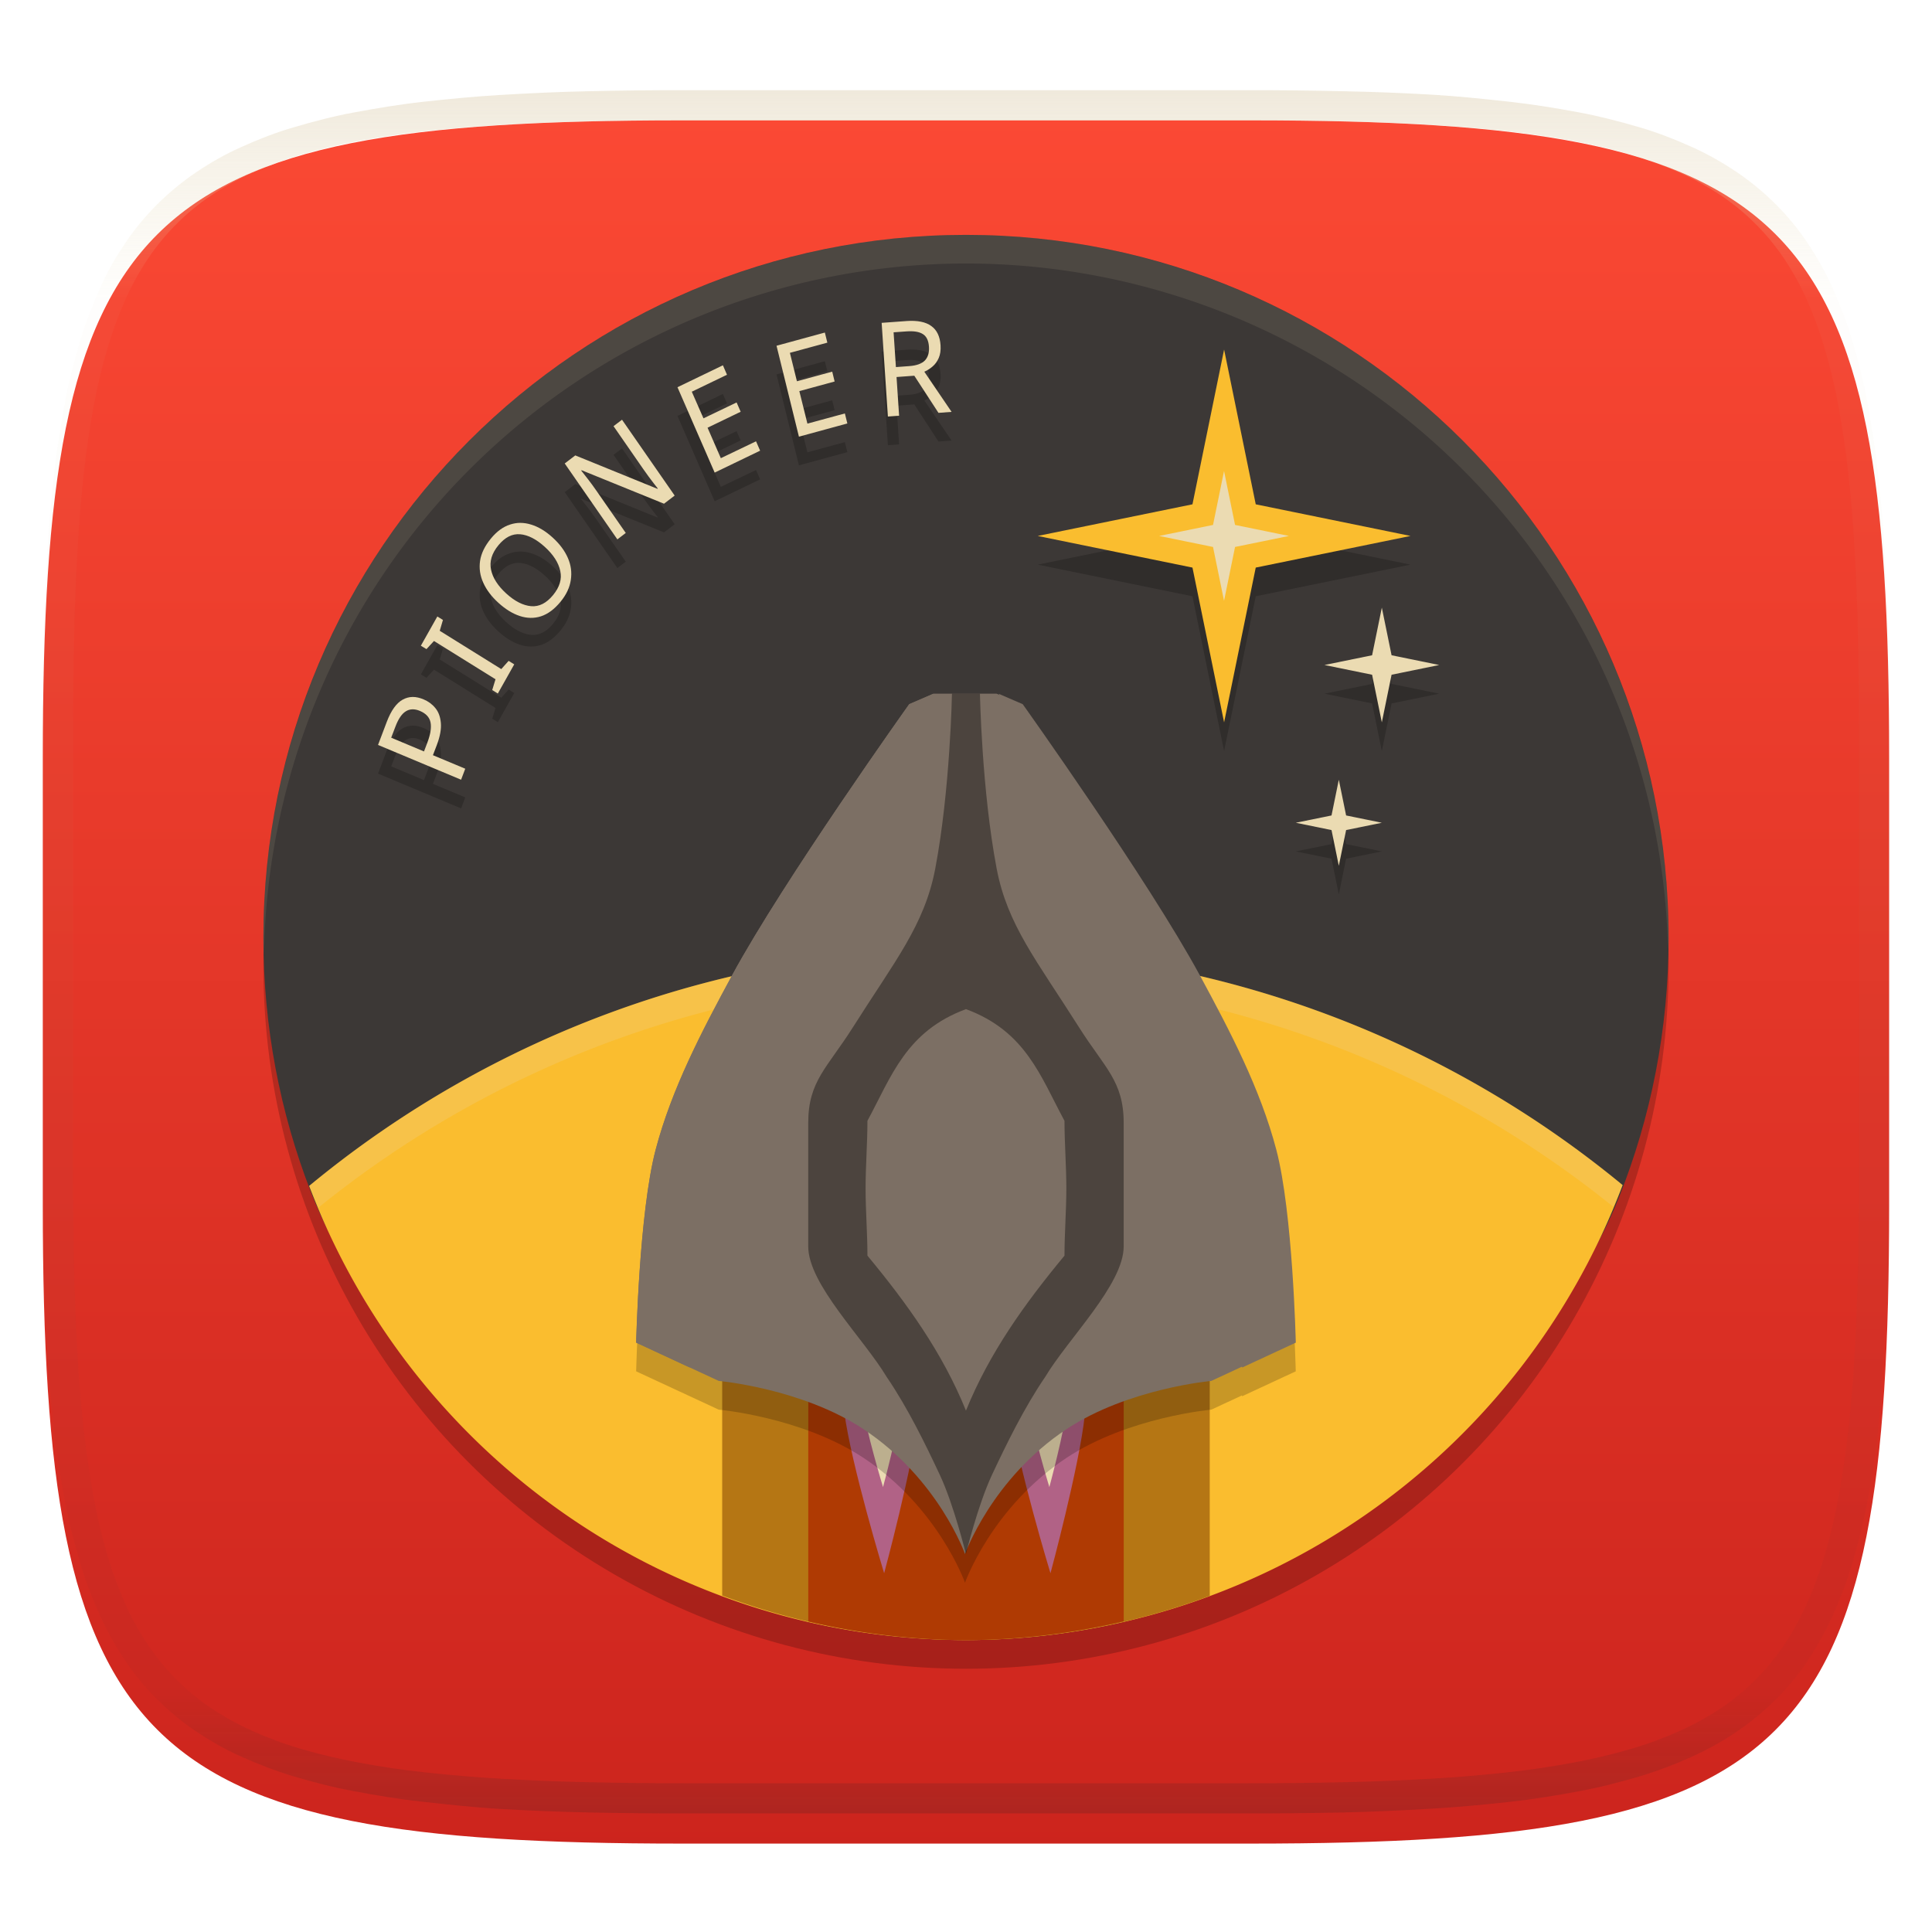 <svg width="256" height="256" style="isolation:isolate" version="1.1" xmlns="http://www.w3.org/2000/svg">
  <g filter="url(#a)">
    <linearGradient id="b" x1=".5" x2=".5" y1="-.001" y2="1" gradientTransform="matrix(244.65,0,0,228.34,5.676,11.947)" gradientUnits="userSpaceOnUse">
      <stop stop-color="#fb4934" offset="0"/>
      <stop stop-color="#cc241d" offset="1"/>
    </linearGradient>
    <path d="m165.68 11.947c72.707 0 84.639 12.053 84.639 84.544v59.251c0 72.561-11.932 84.543-84.639 84.543h-75.37c-72.294 0-84.639-11.982-84.639-84.543v-59.251c0-72.491 12.329-84.544 84.639-84.544z" fill="url(#b)"/>
  </g>
  <g stroke-width="3.8">
    <circle cx="128" cy="128.02" r="93.1" opacity=".2"/>
    <path d="m221.1 124.22c0 12.161-2.332 23.778-6.573 34.427-13.689 34.376-46.96 28.558-86.217 28.558-39.568 0-73.681 5.432-87.16-29.377-4.037-10.425-6.251-21.758-6.251-33.608 0-51.418 41.682-93.1 93.1-93.1 51.418 0 93.1 41.682 93.1 93.1z" fill="#3c3836"/>
    <path d="m120.09 46.342-3.266 0.237 0.827 12.414 1.484-0.108-0.339-5.128 2.354-0.173 3.202 4.922 1.739-0.13-3.615-5.322c0.388-0.168 0.756-0.399 1.092-0.691 0.347-0.293 0.614-0.665 0.816-1.123 0.203-0.457 0.287-1.023 0.244-1.684-0.078-1.182-0.485-2.03-1.23-2.558-0.734-0.541-1.84-0.765-3.308-0.658zm0.012 1.371c0.971-0.071 1.698 0.042 2.184 0.356 0.486 0.302 0.752 0.862 0.806 1.673 0.051 0.777-0.126 1.387-0.541 1.824-0.415 0.426-1.107 0.675-2.067 0.745l-1.771 0.13-0.307-4.609zm-10.804 0.151-6.404 1.749 2.969 12.047 6.415-1.749-0.329-1.328-4.962 1.349-1.071-4.307 4.676-1.274-0.318-1.306-4.676 1.274-0.933-3.767 4.962-1.349zm-13.508 4.34-6.022 2.904 4.93 11.313 6.022-2.904-0.541-1.241-4.665 2.235-1.76-4.037 4.389-2.116-0.541-1.231-4.389 2.105-1.548-3.53 4.665-2.245zm-13.37 7.211-1.124 0.853 3.934 5.678c0.215 0.31 0.454 0.643 0.71 0.993 0.259 0.334 0.493 0.645 0.71 0.939 0.226 0.287 0.396 0.504 0.509 0.648l-0.053 0.043-10.878-4.426-1.399 1.069 6.976 10.061 1.113-0.853-3.902-5.613c-0.358-0.517-0.716-1.011-1.081-1.479-0.366-0.468-0.677-0.862-0.922-1.177l0.053-0.043 10.921 4.437 1.41-1.079zm-13.465 13.666c-0.467-0.001-0.926 0.077-1.378 0.227-0.913 0.292-1.749 0.906-2.523 1.846-0.811 0.984-1.291 1.969-1.442 2.969-0.144 0.991 8.61e-4 1.967 0.435 2.915 0.425 0.94 1.092 1.816 2.004 2.645 0.929 0.844 1.865 1.423 2.82 1.738 0.955 0.315 1.896 0.335 2.81 0.043 0.921-0.3 1.784-0.946 2.587-1.921 0.775-0.94 1.224-1.902 1.368-2.893 0.151-1 0.027-1.977-0.392-2.925-0.419-0.965-1.096-1.866-2.025-2.709-0.929-0.844-1.88-1.416-2.841-1.706-0.481-0.153-0.954-0.225-1.421-0.227zm-0.03 1.511c1.041 0.086 2.136 0.647 3.266 1.673 1.129 1.026 1.806 2.08 2.046 3.174 0.239 1.077-0.078 2.154-0.954 3.217-0.876 1.063-1.838 1.553-2.894 1.468-1.065-0.092-2.168-0.647-3.297-1.673-1.129-1.026-1.802-2.084-2.025-3.163-0.231-1.086 0.092-2.167 0.975-3.238 0.876-1.063 1.834-1.551 2.884-1.457zm-10.974 10.892-2.184 3.875 0.742 0.453 0.997-1.079 8.153 5.074-0.435 1.425 0.742 0.464 2.174-3.865-0.742-0.464-0.975 1.09-8.153-5.074 0.424-1.436zm-3.276 10.665c-0.464 0.008-0.901 0.129-1.315 0.356-0.827 0.454-1.537 1.436-2.11 2.947l-1.158 3.055 11.006 4.609 0.551-1.457-4.283-1.792 0.509-1.328c0.438-1.155 0.616-2.14 0.541-2.947-0.071-0.818-0.314-1.476-0.732-1.975-0.424-0.515-0.942-0.891-1.548-1.144-0.514-0.215-0.999-0.33-1.463-0.324zm-0.042 1.641c0.311-0.011 0.642 0.057 0.997 0.205 0.812 0.34 1.286 0.851 1.421 1.533 0.135 0.682-0.008 1.576-0.424 2.677l-0.445 1.166-4.347-1.824 0.562-1.468c0.385-1.015 0.838-1.69 1.368-2.019 0.267-0.17 0.559-0.259 0.869-0.27z" opacity=".2"/>
    <path d="m162.2 50.116-4.193 20.507-20.507 4.193 20.507 4.193 4.193 20.507 4.193-20.507 20.507-4.193-20.507-4.193zm20.9 34.2-1.291 6.309-6.309 1.291 6.309 1.291 1.291 6.309 1.291-6.309 6.309-1.291-6.309-1.291zm-5.7 22.8-0.965 4.735-4.735 0.965 4.735 0.965 0.965 4.735 0.965-4.735 4.735-0.965-4.735-0.965z" opacity=".2"/>
    <path d="m128 125.74a136.91 136.91 0 0 0-87.036 31.402 93.1 93.1 0 0 0 87.036 60.177 93.1 93.1 0 0 0 87.007-60.288 136.91 136.91 0 0 0-87.007-31.291z" fill="#fabd2f"/>
    <path d="m128 125.74a136.91 136.91 0 0 0-87.036 31.402 93.1 93.1 0 0 0 1.247 2.857 136.91 136.91 0 0 1 85.789-30.459 136.91 136.91 0 0 1 85.775 30.37 93.1 93.1 0 0 0 1.232-2.88 136.91 136.91 0 0 0-87.007-31.291z" fill="#ebdbb2" opacity=".2"/>
    <path d="m95.695 171.72v39.7a93.1 93.1 0 0 0 32.3 5.9 93.1 93.1 0 0 0 32.3-5.856v-39.744z" fill="#b57614"/>
    <path d="m107.1 171.72v43.129a93.1 93.1 0 0 0 20.9 2.471 93.1 93.1 0 0 0 20.9-2.494v-43.106z" fill="#af3a03"/>
    <path d="m186.9 71.016-20.508 4.192-4.192 20.508-4.192-20.508-20.508-4.192 20.508-4.192 4.192-20.508 4.192 20.508z" fill="#fabd2f"/>
  </g>
  <g fill="#ebdbb2" stroke-width="3.8">
    <path d="m170.79 71.016-7.139 1.459-1.459 7.139-1.459-7.139-7.139-1.459 7.139-1.459 1.459-7.139 1.459 7.139z"/>
    <path d="m190.7 88.116-6.31 1.29-1.29 6.31-1.29-6.31-6.31-1.29 6.31-1.29 1.29-6.31 1.29 6.31z"/>
    <path d="m183.1 109.02-4.733 0.967-0.967 4.733-0.967-4.733-4.733-0.967 4.733-0.967 0.967-4.733 0.967 4.733z"/>
  </g>
  <g stroke-width="3.8">
    <path d="m111.86 179.45c-0.375 1.607-0.209 5.951 0 7.573 0.911 7.056 5.293 21.439 5.293 21.439s3.812-14.096 4.547-20.964c0.188-1.759 0.643-6.276 0-7.981-0.511-1.355-3.53-3.646-3.53-3.646h-3.663s-2.356 2.335-2.647 3.578z" fill="#b16286"/>
    <path d="m114.2 181.67c-0.199 0.852-0.111 3.154 0 4.014 0.483 3.74 2.805 11.363 2.805 11.363s2.02-7.471 2.41-11.111c0.1-0.932 0.341-3.326 0-4.23-0.271-0.718-1.871-1.932-1.871-1.932h-1.942s-1.249 1.237-1.403 1.896z" fill="#ebdbb2"/>
    <path d="m133.9 179.45c-0.375 1.607-0.209 5.951 0 7.573 0.911 7.056 5.293 21.439 5.293 21.439s3.812-14.096 4.547-20.964c0.188-1.759 0.643-6.276 0-7.981-0.511-1.355-3.53-3.646-3.53-3.646h-3.663s-2.356 2.335-2.647 3.578z" fill="#b16286"/>
    <path d="m136.24 181.67c-0.199 0.852-0.111 3.154 0 4.014 0.483 3.74 2.805 11.363 2.805 11.363s2.021-7.471 2.41-11.111c0.1-0.932 0.341-3.326 0-4.23-0.271-0.718-1.871-1.932-1.871-1.932h-1.942s-1.249 1.237-1.403 1.896z" fill="#ebdbb2"/>
    <path d="m123.69 95.716-0.038 0.015-3.177 1.373s-4.164 5.851-9.181 13.263c-5.018 7.411-10.882 16.383-14.272 22.644v9e-3c-2.01 3.712-4.017 7.465-5.782 11.304v9e-3c-0.882 1.918-1.706 3.861-2.442 5.826-0.737 1.967-1.389 3.958-1.922 5.982-2.189 8.307-2.583 25.568-2.583 25.568l10.94 5.077s11.025 0.984 19.186 6.39c9.927 6.576 13.448 16.543 13.448 16.543s3.521-9.967 13.448-16.543c8.161-5.406 19.186-6.39 19.186-6.39l4.067-1.885 0.015 0.111 7.11-3.303s-0.394-17.261-2.583-25.568c-2.133-8.097-6.124-15.692-10.146-23.119-6.781-12.523-23.453-35.915-23.453-35.915l-3.177-1.373 0.082 0.148-0.379-0.163h-4.171z" opacity=".2"/>
  </g>
  <g fill="#7c6f64" stroke-width="3.8">
    <path d="m141.32 189.37c8.161-5.406 19.186-6.392 19.186-6.392l10.935-5.076s-0.396-17.26-2.585-25.567c-2.133-8.097-6.118-15.696-10.14-23.123-6.781-12.523-23.46-35.907-23.46-35.907l-3.211-1.391h-8.35l-3.211 1.391s-16.679 23.384-23.46 35.907c-4.022 7.427-8.006 15.027-10.14 23.123-2.189 8.307-2.585 25.567-2.585 25.567l10.935 5.076s11.025 0.986 19.186 6.392c9.927 6.576 13.45 16.544 13.45 16.544s3.523-9.968 13.45-16.544z"/>
    <path d="m123.65 91.934-3.175 1.373s-16.678 23.387-23.459 35.909c-4.022 7.427-8.009 15.023-10.142 23.12-2.189 8.307-2.583 25.571-2.583 25.571l7.106 3.298 4.619-30.3 7.594-23.399z"/>
    <path d="m132.34 91.934 3.175 1.373s16.678 23.387 23.459 35.909c4.022 7.427 8.009 15.023 10.142 23.12 2.189 8.307 2.583 25.571 2.583 25.571l-7.106 3.298-4.619-30.3-7.594-23.399z"/>
  </g>
  <g stroke-width="3.8">
    <path d="m126.14 91.916s-0.233 12.739-2.212 23.171c-1.42 7.488-5.354 12.243-10.918 21.041-3.396 5.37-5.915 7.128-5.915 12.654v16.38c0 5.026 7.356 12.203 10.405 17.308 2.775 4.058 5.139 8.923 7.021 12.936 1.882 4.013 3.466 10.509 3.466 10.509s1.584-6.496 3.466-10.509c1.882-4.013 4.254-8.879 7.029-12.936 3.049-5.105 10.413-12.282 10.413-17.308v-16.38c0-5.526-2.519-7.284-5.915-12.654-5.564-8.798-9.497-13.553-10.918-21.041-1.979-10.432-2.212-23.171-2.212-23.171h-1.863zm1.855 41.8c7.93 2.934 9.871 8.899 13.055 14.799 0 2.978 0.245 5.958 0.245 8.936 0 2.978-0.245 5.95-0.245 8.928-5.232 6.312-9.965 12.891-13.055 20.536-3.09-7.645-7.824-14.224-13.055-20.536 0-2.978-0.245-5.95-0.245-8.928 0-2.978 0.245-5.958 0.245-8.936 3.184-5.901 5.125-11.866 13.055-14.799z" fill-opacity=".627" opacity=".614"/>
    <circle transform="rotate(197.56)" cx="-159.51" cy="-79.809" r="70.893" fill="none"/>
    <path d="m120.09 42.542-3.266 0.237 0.827 12.414 1.484-0.108-0.339-5.128 2.354-0.173 3.202 4.922 1.739-0.13-3.615-5.322c0.388-0.168 0.756-0.399 1.092-0.691 0.347-0.293 0.614-0.665 0.816-1.123 0.203-0.457 0.287-1.023 0.244-1.684-0.078-1.182-0.485-2.03-1.23-2.558-0.734-0.541-1.84-0.765-3.308-0.658zm0.012 1.371c0.971-0.071 1.698 0.042 2.184 0.356 0.486 0.302 0.752 0.862 0.806 1.673 0.051 0.777-0.126 1.387-0.541 1.824-0.415 0.426-1.107 0.675-2.067 0.745l-1.771 0.13-0.307-4.609zm-10.804 0.151-6.404 1.749 2.969 12.047 6.415-1.749-0.329-1.328-4.962 1.349-1.071-4.307 4.676-1.274-0.318-1.306-4.676 1.274-0.933-3.767 4.962-1.349zm-13.508 4.34-6.022 2.904 4.93 11.313 6.022-2.904-0.541-1.241-4.665 2.235-1.76-4.037 4.389-2.116-0.541-1.231-4.389 2.105-1.548-3.53 4.665-2.245zm-13.37 7.211-1.124 0.853 3.934 5.678c0.215 0.31 0.454 0.643 0.71 0.993 0.259 0.334 0.493 0.645 0.71 0.939 0.226 0.287 0.396 0.504 0.509 0.648l-0.053 0.043-10.878-4.426-1.399 1.069 6.976 10.061 1.113-0.853-3.902-5.613c-0.358-0.517-0.716-1.011-1.081-1.479-0.366-0.468-0.677-0.862-0.922-1.177l0.053-0.043 10.921 4.437 1.41-1.079zm-13.466 13.666c-0.467-0.001-0.926 0.077-1.378 0.227-0.913 0.292-1.749 0.906-2.523 1.846-0.811 0.984-1.291 1.969-1.442 2.969-0.144 0.991 8.61e-4 1.967 0.435 2.915 0.425 0.94 1.092 1.816 2.004 2.645 0.929 0.844 1.865 1.423 2.82 1.738 0.955 0.315 1.896 0.335 2.81 0.043 0.921-0.3 1.784-0.946 2.587-1.921 0.775-0.94 1.224-1.902 1.368-2.893 0.151-1 0.027-1.977-0.392-2.925-0.419-0.965-1.096-1.866-2.025-2.709-0.929-0.844-1.88-1.416-2.841-1.706-0.481-0.153-0.954-0.225-1.421-0.227zm-0.03 1.511c1.041 0.086 2.136 0.647 3.266 1.673 1.129 1.026 1.806 2.08 2.046 3.174 0.239 1.077-0.078 2.154-0.954 3.217-0.876 1.063-1.838 1.553-2.894 1.468-1.065-0.092-2.168-0.647-3.297-1.673-1.129-1.026-1.802-2.084-2.025-3.163-0.231-1.086 0.092-2.167 0.975-3.238 0.876-1.063 1.834-1.551 2.884-1.457zm-10.974 10.892-2.184 3.875 0.742 0.453 0.997-1.079 8.153 5.074-0.435 1.425 0.742 0.464 2.174-3.865-0.742-0.464-0.975 1.09-8.153-5.074 0.424-1.436zm-3.276 10.665c-0.464 0.007-0.901 0.129-1.315 0.356-0.827 0.454-1.537 1.436-2.11 2.947l-1.158 3.055 11.006 4.609 0.551-1.457-4.283-1.792 0.509-1.328c0.438-1.155 0.616-2.14 0.541-2.947-0.071-0.818-0.314-1.476-0.732-1.975-0.424-0.515-0.942-0.891-1.548-1.144-0.514-0.215-0.999-0.33-1.463-0.324zm-0.042 1.641c0.311-0.01 0.642 0.057 0.997 0.205 0.812 0.34 1.286 0.851 1.421 1.533 0.135 0.682-0.008 1.576-0.424 2.677l-0.445 1.166-4.347-1.824 0.562-1.468c0.385-1.015 0.838-1.69 1.368-2.019 0.267-0.17 0.559-0.259 0.869-0.27z" fill="#ebdbb2"/>
    <path d="m128 31.116a93.1 93.1 0 0 0-93.1 93.1 93.1 93.1 0 0 0 0.082 2.241 93.1 93.1 0 0 1 93.018-91.541 93.1 93.1 0 0 1 93.018 90.859 93.1 93.1 0 0 0 0.082-1.559 93.1 93.1 0 0 0-93.1-93.1z" fill="#ebdbb2" opacity=".1"/>
  </g>
  <defs>
    <filter id="a" x="-.042" y="-.045" width="1.084" height="1.108" color-interpolation-filters="sRGB">
      <feGaussianBlur in="SourceGraphic" stdDeviation="4.294"/>
      <feOffset dy="4" result="pf_100_offsetBlur"/>
      <feFlood flood-opacity=".4"/>
      <feComposite in2="pf_100_offsetBlur" operator="in" result="pf_100_dropShadow"/>
      <feBlend in="SourceGraphic" in2="pf_100_dropShadow"/>
    </filter>
  </defs>
  <g opacity=".4">
    <linearGradient id="c" x1=".517" x2=".517" y2="1" gradientTransform="matrix(244.65,0,0,228.34,5.68,11.95)" gradientUnits="userSpaceOnUse">
      <stop stop-color="#d5c4a1" offset="0"/>
      <stop stop-color="#ebdbb2" stop-opacity=".098" offset=".125"/>
      <stop stop-color="#282828" stop-opacity=".098" offset=".925"/>
      <stop stop-color="#282828" stop-opacity=".498" offset="1"/>
    </linearGradient>
    <path d="m165.07 11.951c4.328-0.01 8.656 0.04 12.984 0.138 3.875 0.078 7.75 0.226 11.626 0.452 3.453 0.196 6.881 0.565 10.324 0.938 3.06 0.335 6.082 0.832 9.112 1.392 2.713 0.5 5.382 1.189 8.029 1.965 2.398 0.697 4.732 1.604 7.01 2.628 2.112 0.941 4.06 2.055 5.98 3.343 1.841 1.24 3.582 2.691 5.157 4.255 1.565 1.569 2.886 3.163 4.128 4.999 1.286 1.917 2.409 3.871 3.36 5.974 1.021 2.275 1.919 4.577 2.628 6.968 0.777 2.644 1.478 5.327 1.979 8.037 0.562 3.025 1.063 6.06 1.399 9.118 0.374 3.439 0.709 6.849 0.906 10.297 0.226 3.861 0.422 7.739 0.511 11.6 0.088 4.323 0.138 8.646 0.128 12.96v58.21c0.01 4.324-0.04 8.637-0.128 12.96-0.085 3.867-0.467 7.731-0.69 11.592-0.197 3.449-0.36 6.949-0.734 10.383-0.336 3.061-0.829 6.032-1.391 9.06-0.502 2.707-1.187 5.346-1.963 7.987-0.707 2.391-1.567 4.626-2.589 6.9-0.95 2.105-2.162 4.229-3.451 6.145-1.239 1.838-2.538 3.39-4.105 4.957-1.575 1.564-3.412 3.071-5.253 4.311-1.92 1.288-3.861 2.37-5.973 3.311-2.28 1.023-4.535 1.879-6.932 2.584-2.646 0.777-5.262 1.456-7.976 1.948-3.031 0.566-6.06 1.062-9.126 1.393-3.443 0.373-6.874 0.707-10.327 0.903-3.875 0.226-7.764 0.413-11.64 0.501-4.328 0.088-8.656 0.138-12.984 0.128h-74.126c-4.328 0.01-8.656-0.04-12.984-0.128-3.878-0.085-7.754-0.239-11.626-0.462-3.456-0.196-7.013-0.599-10.455-0.971-3.066-0.331-5.964-0.824-8.995-1.39-2.714-0.492-5.3-1.179-7.946-1.957-2.397-0.705-4.799-1.646-7.078-2.668-2.112-0.941-4.058-2.078-5.979-3.366-1.841-1.24-3.508-2.643-5.082-4.207-1.568-1.567-2.906-3.179-4.145-5.016-1.288-1.916-2.402-3.833-3.352-5.938-1.022-2.274-1.924-4.524-2.631-6.914-0.776-2.641-1.498-5.305-2-8.012-0.562-3.028-1.094-6.109-1.43-9.17-0.374-3.434-0.726-6.846-0.923-10.295-0.223-3.861-0.422-7.743-0.507-11.61-0.092-4.319-0.135-8.64-0.128-12.96v-58.21c-0.01-4.314 0.04-8.637 0.128-12.96 0.089-3.86 0.28-7.735 0.506-11.596 0.197-3.448 0.549-6.857 0.923-10.296 0.335-3.055 0.873-6.164 1.434-9.19 0.501-2.71 1.177-5.212 1.954-7.856 0.709-2.39 1.758-5.002 2.779-7.276 0.952-2.104 1.963-3.8 3.25-5.717 1.242-1.836 2.594-3.46 4.159-5.03 1.575-1.564 3.327-3.021 5.168-4.261 1.92-1.288 3.824-2.385 5.936-3.326 2.278-1.024 4.543-1.924 6.941-2.62 2.647-0.776 5.274-1.476 7.987-1.976 3.032-0.561 6.138-1.085 9.203-1.421 3.443-0.373 6.844-0.714 10.297-0.91 3.875-0.226 7.729-0.414 11.605-0.492 4.328-0.098 8.662-0.146 12.991-0.136zm0.01 4.009c4.298-0.01 8.597 0.039 12.895 0.127 3.827 0.089 7.653 0.236 11.48 0.452 3.383 0.197 6.766 0.472 10.13 0.845 2.971 0.315 5.932 0.747 8.863 1.297 2.581 0.473 5.135 1.08 7.653 1.818 2.219 0.649 4.391 1.45 6.501 2.397 1.905 0.853 3.735 1.865 5.47 3.026 1.625 1.093 3.139 2.34 4.524 3.724 1.386 1.385 2.637 2.898 3.738 4.519 1.16 1.727 2.174 3.547 3.03 5.443 0.945 2.108 1.747 4.278 2.4 6.494 0.742 2.511 1.352 5.059 1.829 7.634 0.54 2.928 0.974 5.875 1.298 8.842 0.374 3.36 0.65 6.73 0.846 10.11 0.217 3.822 0.374 7.634 0.453 11.456 0.088 4.293 0.137 8.577 0.137 12.87v58.212c0 4.293-0.049 8.577-0.137 12.87-0.082 3.821-0.233 7.64-0.453 11.456-0.196 3.38-0.472 6.75-0.846 10.12-0.325 2.959-0.757 5.905-1.298 8.832-0.477 2.575-1.088 5.123-1.83 7.634-0.652 2.217-1.454 4.386-2.4 6.494-0.854 1.897-1.868 3.718-3.03 5.443-1.098 1.626-2.349 3.143-3.737 4.53-1.388 1.378-2.903 2.621-4.525 3.713-1.734 1.161-3.564 2.173-5.469 3.026-2.108 0.951-4.28 1.752-6.501 2.397-2.518 0.738-5.072 1.345-7.653 1.818-2.931 0.55-5.892 0.982-8.863 1.306-3.364 0.364-6.747 0.649-10.13 0.836-3.827 0.216-7.653 0.373-11.48 0.452-4.298 0.098-8.597 0.137-12.895 0.137h-74.146c-4.298 0-8.597-0.04-12.895-0.137-3.829-0.082-7.656-0.233-11.48-0.452-3.383-0.19-6.761-0.469-10.13-0.836-2.97-0.322-5.926-0.757-8.863-1.306-2.581-0.473-5.135-1.08-7.653-1.818-2.221-0.645-4.393-1.446-6.501-2.397-1.905-0.853-3.735-1.865-5.47-3.026-1.622-1.092-3.137-2.336-4.524-3.714-1.388-1.386-2.64-2.903-3.738-4.529-1.162-1.725-2.176-3.546-3.03-5.443-0.946-2.108-1.748-4.277-2.4-6.494-0.742-2.511-1.352-5.059-1.829-7.634-0.541-2.927-0.974-5.873-1.298-8.832-0.374-3.37-0.65-6.74-0.846-10.12-0.22-3.816-0.371-7.635-0.453-11.456-0.09-4.289-0.136-8.58-0.137-12.87v-58.212c0-4.293 0.049-8.577 0.137-12.87 0.079-3.822 0.236-7.634 0.453-11.456 0.197-3.38 0.472-6.75 0.846-10.11 0.324-2.967 0.757-5.914 1.298-8.842 0.477-2.575 1.088-5.123 1.83-7.634 0.653-2.216 1.455-4.386 2.4-6.494 0.856-1.896 1.87-3.716 3.03-5.443 1.1-1.621 2.352-3.135 3.737-4.52 1.385-1.384 2.9-2.631 4.525-3.723 1.734-1.161 3.564-2.173 5.469-3.026 2.11-0.947 4.282-1.748 6.501-2.397 2.518-0.738 5.072-1.345 7.653-1.818 2.931-0.55 5.892-0.982 8.863-1.297 3.364-0.373 6.747-0.648 10.13-0.845 3.824-0.214 7.651-0.365 11.48-0.452 4.298-0.088 8.597-0.137 12.895-0.127z" fill="url(#c)" fill-rule="evenodd"/>
  </g>
</svg>
